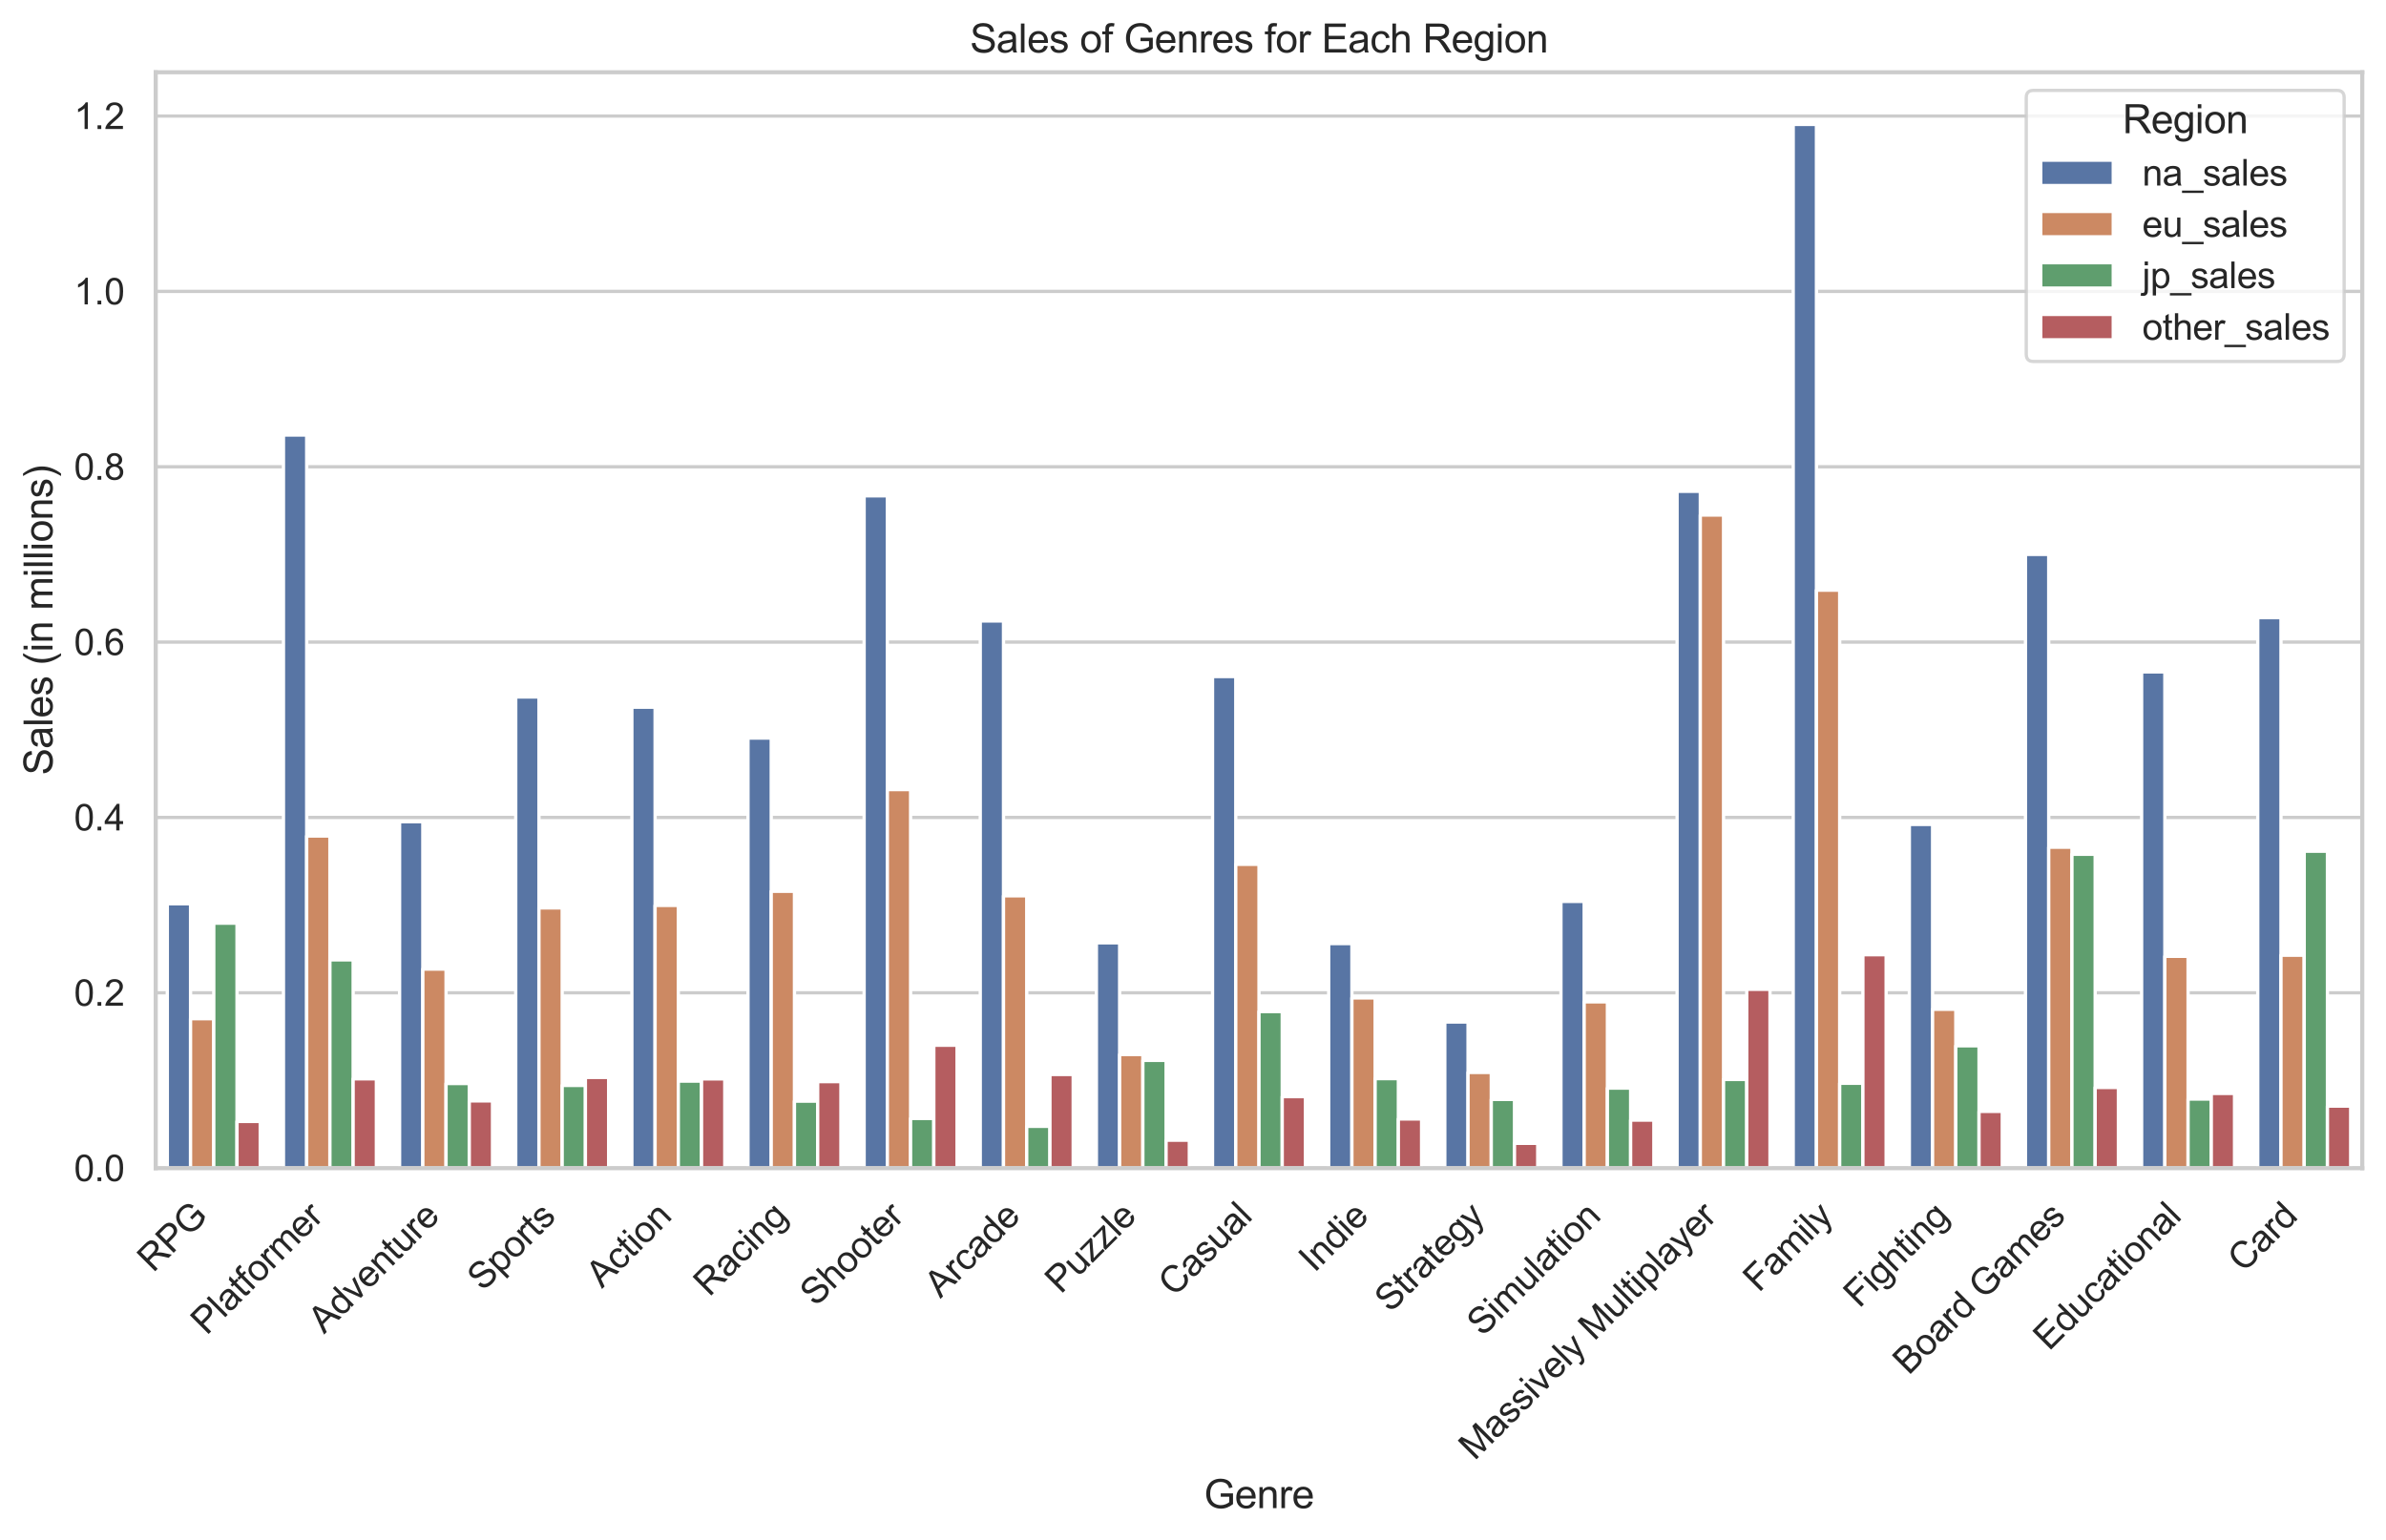 <?xml version="1.0" encoding="utf-8" standalone="no"?>
<!DOCTYPE svg PUBLIC "-//W3C//DTD SVG 1.1//EN"
  "http://www.w3.org/Graphics/SVG/1.1/DTD/svg11.dtd">
<svg xmlns:xlink="http://www.w3.org/1999/xlink" width="724.051pt" height="467.363pt" viewBox="0 0 724.051 467.363" xmlns="http://www.w3.org/2000/svg" version="1.1">
 <defs>
  <style type="text/css">*{stroke-linejoin: round; stroke-linecap: butt}</style>
 </defs>
 <g id="figure_1">
  <g id="patch_1">
   <path d="M 0 467.363 
L 724.051 467.363 
L 724.051 0 
L 0 0 
z
" style="fill: #ffffff"/>
  </g>
  <g id="axes_1">
   <g id="patch_2">
    <path d="M 47.251 354.576 
L 716.851 354.576 
L 716.851 21.936 
L 47.251 21.936 
z
" style="fill: #ffffff"/>
   </g>
   <g id="matplotlib.axis_1">
    <g id="xtick_1">
     <g id="text_1">
      <!-- RPG -->
      <g style="fill: #262626" transform="translate(46.471 386.499) rotate(-45) scale(0.11 -0.11)">
       <defs>
        <path id="ArialMT-52" d="M 503 0 
L 503 4581 
L 2534 4581 
Q 3147 4581 3465 4457 
Q 3784 4334 3975 4021 
Q 4166 3709 4166 3331 
Q 4166 2844 3850 2509 
Q 3534 2175 2875 2084 
Q 3116 1969 3241 1856 
Q 3506 1613 3744 1247 
L 4541 0 
L 3778 0 
L 3172 953 
Q 2906 1366 2734 1584 
Q 2563 1803 2427 1890 
Q 2291 1978 2150 2013 
Q 2047 2034 1813 2034 
L 1109 2034 
L 1109 0 
L 503 0 
z
M 1109 2559 
L 2413 2559 
Q 2828 2559 3062 2645 
Q 3297 2731 3419 2920 
Q 3541 3109 3541 3331 
Q 3541 3656 3305 3865 
Q 3069 4075 2559 4075 
L 1109 4075 
L 1109 2559 
z
" transform="scale(0.016)"/>
        <path id="ArialMT-50" d="M 494 0 
L 494 4581 
L 2222 4581 
Q 2678 4581 2919 4538 
Q 3256 4481 3484 4323 
Q 3713 4166 3852 3881 
Q 3991 3597 3991 3256 
Q 3991 2672 3619 2267 
Q 3247 1863 2275 1863 
L 1100 1863 
L 1100 0 
L 494 0 
z
M 1100 2403 
L 2284 2403 
Q 2872 2403 3119 2622 
Q 3366 2841 3366 3238 
Q 3366 3525 3220 3729 
Q 3075 3934 2838 4000 
Q 2684 4041 2272 4041 
L 1100 4041 
L 1100 2403 
z
" transform="scale(0.016)"/>
        <path id="ArialMT-47" d="M 2638 1797 
L 2638 2334 
L 4578 2338 
L 4578 638 
Q 4131 281 3656 101 
Q 3181 -78 2681 -78 
Q 2006 -78 1454 211 
Q 903 500 622 1047 
Q 341 1594 341 2269 
Q 341 2938 620 3517 
Q 900 4097 1425 4378 
Q 1950 4659 2634 4659 
Q 3131 4659 3532 4498 
Q 3934 4338 4162 4050 
Q 4391 3763 4509 3300 
L 3963 3150 
Q 3859 3500 3706 3700 
Q 3553 3900 3268 4020 
Q 2984 4141 2638 4141 
Q 2222 4141 1919 4014 
Q 1616 3888 1430 3681 
Q 1244 3475 1141 3228 
Q 966 2803 966 2306 
Q 966 1694 1177 1281 
Q 1388 869 1791 669 
Q 2194 469 2647 469 
Q 3041 469 3416 620 
Q 3791 772 3984 944 
L 3984 1797 
L 2638 1797 
z
" transform="scale(0.016)"/>
       </defs>
       <use xlink:href="#ArialMT-52"/>
       <use xlink:href="#ArialMT-50" x="72.217"/>
       <use xlink:href="#ArialMT-47" x="138.916"/>
      </g>
     </g>
    </g>
    <g id="xtick_2">
     <g id="text_2">
      <!-- Platformer -->
      <g style="fill: #262626" transform="translate(62.695 405.516) rotate(-45) scale(0.11 -0.11)">
       <defs>
        <path id="ArialMT-6c" d="M 409 0 
L 409 4581 
L 972 4581 
L 972 0 
L 409 0 
z
" transform="scale(0.016)"/>
        <path id="ArialMT-61" d="M 2588 409 
Q 2275 144 1986 34 
Q 1697 -75 1366 -75 
Q 819 -75 525 192 
Q 231 459 231 875 
Q 231 1119 342 1320 
Q 453 1522 633 1644 
Q 813 1766 1038 1828 
Q 1203 1872 1538 1913 
Q 2219 1994 2541 2106 
Q 2544 2222 2544 2253 
Q 2544 2597 2384 2738 
Q 2169 2928 1744 2928 
Q 1347 2928 1158 2789 
Q 969 2650 878 2297 
L 328 2372 
Q 403 2725 575 2942 
Q 747 3159 1072 3276 
Q 1397 3394 1825 3394 
Q 2250 3394 2515 3294 
Q 2781 3194 2906 3042 
Q 3031 2891 3081 2659 
Q 3109 2516 3109 2141 
L 3109 1391 
Q 3109 606 3145 398 
Q 3181 191 3288 0 
L 2700 0 
Q 2613 175 2588 409 
z
M 2541 1666 
Q 2234 1541 1622 1453 
Q 1275 1403 1131 1340 
Q 988 1278 909 1158 
Q 831 1038 831 891 
Q 831 666 1001 516 
Q 1172 366 1500 366 
Q 1825 366 2078 508 
Q 2331 650 2450 897 
Q 2541 1088 2541 1459 
L 2541 1666 
z
" transform="scale(0.016)"/>
        <path id="ArialMT-74" d="M 1650 503 
L 1731 6 
Q 1494 -44 1306 -44 
Q 1000 -44 831 53 
Q 663 150 594 308 
Q 525 466 525 972 
L 525 2881 
L 113 2881 
L 113 3319 
L 525 3319 
L 525 4141 
L 1084 4478 
L 1084 3319 
L 1650 3319 
L 1650 2881 
L 1084 2881 
L 1084 941 
Q 1084 700 1114 631 
Q 1144 563 1211 522 
Q 1278 481 1403 481 
Q 1497 481 1650 503 
z
" transform="scale(0.016)"/>
        <path id="ArialMT-66" d="M 556 0 
L 556 2881 
L 59 2881 
L 59 3319 
L 556 3319 
L 556 3672 
Q 556 4006 616 4169 
Q 697 4388 901 4523 
Q 1106 4659 1475 4659 
Q 1713 4659 2000 4603 
L 1916 4113 
Q 1741 4144 1584 4144 
Q 1328 4144 1222 4034 
Q 1116 3925 1116 3625 
L 1116 3319 
L 1763 3319 
L 1763 2881 
L 1116 2881 
L 1116 0 
L 556 0 
z
" transform="scale(0.016)"/>
        <path id="ArialMT-6f" d="M 213 1659 
Q 213 2581 725 3025 
Q 1153 3394 1769 3394 
Q 2453 3394 2887 2945 
Q 3322 2497 3322 1706 
Q 3322 1066 3130 698 
Q 2938 331 2570 128 
Q 2203 -75 1769 -75 
Q 1072 -75 642 372 
Q 213 819 213 1659 
z
M 791 1659 
Q 791 1022 1069 705 
Q 1347 388 1769 388 
Q 2188 388 2466 706 
Q 2744 1025 2744 1678 
Q 2744 2294 2464 2611 
Q 2184 2928 1769 2928 
Q 1347 2928 1069 2612 
Q 791 2297 791 1659 
z
" transform="scale(0.016)"/>
        <path id="ArialMT-72" d="M 416 0 
L 416 3319 
L 922 3319 
L 922 2816 
Q 1116 3169 1280 3281 
Q 1444 3394 1641 3394 
Q 1925 3394 2219 3213 
L 2025 2691 
Q 1819 2813 1613 2813 
Q 1428 2813 1281 2702 
Q 1134 2591 1072 2394 
Q 978 2094 978 1738 
L 978 0 
L 416 0 
z
" transform="scale(0.016)"/>
        <path id="ArialMT-6d" d="M 422 0 
L 422 3319 
L 925 3319 
L 925 2853 
Q 1081 3097 1340 3245 
Q 1600 3394 1931 3394 
Q 2300 3394 2536 3241 
Q 2772 3088 2869 2813 
Q 3263 3394 3894 3394 
Q 4388 3394 4653 3120 
Q 4919 2847 4919 2278 
L 4919 0 
L 4359 0 
L 4359 2091 
Q 4359 2428 4304 2576 
Q 4250 2725 4106 2815 
Q 3963 2906 3769 2906 
Q 3419 2906 3187 2673 
Q 2956 2441 2956 1928 
L 2956 0 
L 2394 0 
L 2394 2156 
Q 2394 2531 2256 2718 
Q 2119 2906 1806 2906 
Q 1569 2906 1367 2781 
Q 1166 2656 1075 2415 
Q 984 2175 984 1722 
L 984 0 
L 422 0 
z
" transform="scale(0.016)"/>
        <path id="ArialMT-65" d="M 2694 1069 
L 3275 997 
Q 3138 488 2766 206 
Q 2394 -75 1816 -75 
Q 1088 -75 661 373 
Q 234 822 234 1631 
Q 234 2469 665 2931 
Q 1097 3394 1784 3394 
Q 2450 3394 2872 2941 
Q 3294 2488 3294 1666 
Q 3294 1616 3291 1516 
L 816 1516 
Q 847 969 1125 678 
Q 1403 388 1819 388 
Q 2128 388 2347 550 
Q 2566 713 2694 1069 
z
M 847 1978 
L 2700 1978 
Q 2663 2397 2488 2606 
Q 2219 2931 1791 2931 
Q 1403 2931 1139 2672 
Q 875 2413 847 1978 
z
" transform="scale(0.016)"/>
       </defs>
       <use xlink:href="#ArialMT-50"/>
       <use xlink:href="#ArialMT-6c" x="66.699"/>
       <use xlink:href="#ArialMT-61" x="88.916"/>
       <use xlink:href="#ArialMT-74" x="144.531"/>
       <use xlink:href="#ArialMT-66" x="172.314"/>
       <use xlink:href="#ArialMT-6f" x="200.098"/>
       <use xlink:href="#ArialMT-72" x="255.713"/>
       <use xlink:href="#ArialMT-6d" x="289.014"/>
       <use xlink:href="#ArialMT-65" x="372.314"/>
       <use xlink:href="#ArialMT-72" x="427.93"/>
      </g>
     </g>
    </g>
    <g id="xtick_3">
     <g id="text_3">
      <!-- Adventure -->
      <g style="fill: #262626" transform="translate(98.355 405.098) rotate(-45) scale(0.11 -0.11)">
       <defs>
        <path id="ArialMT-41" d="M -9 0 
L 1750 4581 
L 2403 4581 
L 4278 0 
L 3588 0 
L 3053 1388 
L 1138 1388 
L 634 0 
L -9 0 
z
M 1313 1881 
L 2866 1881 
L 2388 3150 
Q 2169 3728 2063 4100 
Q 1975 3659 1816 3225 
L 1313 1881 
z
" transform="scale(0.016)"/>
        <path id="ArialMT-64" d="M 2575 0 
L 2575 419 
Q 2259 -75 1647 -75 
Q 1250 -75 917 144 
Q 584 363 401 755 
Q 219 1147 219 1656 
Q 219 2153 384 2558 
Q 550 2963 881 3178 
Q 1213 3394 1622 3394 
Q 1922 3394 2156 3267 
Q 2391 3141 2538 2938 
L 2538 4581 
L 3097 4581 
L 3097 0 
L 2575 0 
z
M 797 1656 
Q 797 1019 1065 703 
Q 1334 388 1700 388 
Q 2069 388 2326 689 
Q 2584 991 2584 1609 
Q 2584 2291 2321 2609 
Q 2059 2928 1675 2928 
Q 1300 2928 1048 2622 
Q 797 2316 797 1656 
z
" transform="scale(0.016)"/>
        <path id="ArialMT-76" d="M 1344 0 
L 81 3319 
L 675 3319 
L 1388 1331 
Q 1503 1009 1600 663 
Q 1675 925 1809 1294 
L 2547 3319 
L 3125 3319 
L 1869 0 
L 1344 0 
z
" transform="scale(0.016)"/>
        <path id="ArialMT-6e" d="M 422 0 
L 422 3319 
L 928 3319 
L 928 2847 
Q 1294 3394 1984 3394 
Q 2284 3394 2536 3286 
Q 2788 3178 2913 3003 
Q 3038 2828 3088 2588 
Q 3119 2431 3119 2041 
L 3119 0 
L 2556 0 
L 2556 2019 
Q 2556 2363 2490 2533 
Q 2425 2703 2258 2804 
Q 2091 2906 1866 2906 
Q 1506 2906 1245 2678 
Q 984 2450 984 1813 
L 984 0 
L 422 0 
z
" transform="scale(0.016)"/>
        <path id="ArialMT-75" d="M 2597 0 
L 2597 488 
Q 2209 -75 1544 -75 
Q 1250 -75 995 37 
Q 741 150 617 320 
Q 494 491 444 738 
Q 409 903 409 1263 
L 409 3319 
L 972 3319 
L 972 1478 
Q 972 1038 1006 884 
Q 1059 663 1231 536 
Q 1403 409 1656 409 
Q 1909 409 2131 539 
Q 2353 669 2445 892 
Q 2538 1116 2538 1541 
L 2538 3319 
L 3100 3319 
L 3100 0 
L 2597 0 
z
" transform="scale(0.016)"/>
       </defs>
       <use xlink:href="#ArialMT-41"/>
       <use xlink:href="#ArialMT-64" x="66.699"/>
       <use xlink:href="#ArialMT-76" x="122.314"/>
       <use xlink:href="#ArialMT-65" x="172.314"/>
       <use xlink:href="#ArialMT-6e" x="227.93"/>
       <use xlink:href="#ArialMT-74" x="283.545"/>
       <use xlink:href="#ArialMT-75" x="311.328"/>
       <use xlink:href="#ArialMT-72" x="366.943"/>
       <use xlink:href="#ArialMT-65" x="400.244"/>
      </g>
     </g>
    </g>
    <g id="xtick_4">
     <g id="text_4">
      <!-- Sports -->
      <g style="fill: #262626" transform="translate(146.574 392.217) rotate(-45) scale(0.11 -0.11)">
       <defs>
        <path id="ArialMT-53" d="M 288 1472 
L 859 1522 
Q 900 1178 1048 958 
Q 1197 738 1509 602 
Q 1822 466 2213 466 
Q 2559 466 2825 569 
Q 3091 672 3220 851 
Q 3350 1031 3350 1244 
Q 3350 1459 3225 1620 
Q 3100 1781 2813 1891 
Q 2628 1963 1997 2114 
Q 1366 2266 1113 2400 
Q 784 2572 623 2826 
Q 463 3081 463 3397 
Q 463 3744 659 4045 
Q 856 4347 1234 4503 
Q 1613 4659 2075 4659 
Q 2584 4659 2973 4495 
Q 3363 4331 3572 4012 
Q 3781 3694 3797 3291 
L 3216 3247 
Q 3169 3681 2898 3903 
Q 2628 4125 2100 4125 
Q 1550 4125 1298 3923 
Q 1047 3722 1047 3438 
Q 1047 3191 1225 3031 
Q 1400 2872 2139 2705 
Q 2878 2538 3153 2413 
Q 3553 2228 3743 1945 
Q 3934 1663 3934 1294 
Q 3934 928 3725 604 
Q 3516 281 3123 101 
Q 2731 -78 2241 -78 
Q 1619 -78 1198 103 
Q 778 284 539 648 
Q 300 1013 288 1472 
z
" transform="scale(0.016)"/>
        <path id="ArialMT-70" d="M 422 -1272 
L 422 3319 
L 934 3319 
L 934 2888 
Q 1116 3141 1344 3267 
Q 1572 3394 1897 3394 
Q 2322 3394 2647 3175 
Q 2972 2956 3137 2557 
Q 3303 2159 3303 1684 
Q 3303 1175 3120 767 
Q 2938 359 2589 142 
Q 2241 -75 1856 -75 
Q 1575 -75 1351 44 
Q 1128 163 984 344 
L 984 -1272 
L 422 -1272 
z
M 931 1641 
Q 931 1000 1190 694 
Q 1450 388 1819 388 
Q 2194 388 2461 705 
Q 2728 1022 2728 1688 
Q 2728 2322 2467 2637 
Q 2206 2953 1844 2953 
Q 1484 2953 1207 2617 
Q 931 2281 931 1641 
z
" transform="scale(0.016)"/>
        <path id="ArialMT-73" d="M 197 991 
L 753 1078 
Q 800 744 1014 566 
Q 1228 388 1613 388 
Q 2000 388 2187 545 
Q 2375 703 2375 916 
Q 2375 1106 2209 1216 
Q 2094 1291 1634 1406 
Q 1016 1563 777 1677 
Q 538 1791 414 1992 
Q 291 2194 291 2438 
Q 291 2659 392 2848 
Q 494 3038 669 3163 
Q 800 3259 1026 3326 
Q 1253 3394 1513 3394 
Q 1903 3394 2198 3281 
Q 2494 3169 2634 2976 
Q 2775 2784 2828 2463 
L 2278 2388 
Q 2241 2644 2061 2787 
Q 1881 2931 1553 2931 
Q 1166 2931 1000 2803 
Q 834 2675 834 2503 
Q 834 2394 903 2306 
Q 972 2216 1119 2156 
Q 1203 2125 1616 2013 
Q 2213 1853 2448 1751 
Q 2684 1650 2818 1456 
Q 2953 1263 2953 975 
Q 2953 694 2789 445 
Q 2625 197 2315 61 
Q 2006 -75 1616 -75 
Q 969 -75 630 194 
Q 291 463 197 991 
z
" transform="scale(0.016)"/>
       </defs>
       <use xlink:href="#ArialMT-53"/>
       <use xlink:href="#ArialMT-70" x="66.699"/>
       <use xlink:href="#ArialMT-6f" x="122.314"/>
       <use xlink:href="#ArialMT-72" x="177.93"/>
       <use xlink:href="#ArialMT-74" x="211.23"/>
       <use xlink:href="#ArialMT-73" x="239.014"/>
      </g>
     </g>
    </g>
    <g id="xtick_5">
     <g id="text_5">
      <!-- Action -->
      <g style="fill: #262626" transform="translate(182.678 391.26) rotate(-45) scale(0.11 -0.11)">
       <defs>
        <path id="ArialMT-63" d="M 2588 1216 
L 3141 1144 
Q 3050 572 2676 248 
Q 2303 -75 1759 -75 
Q 1078 -75 664 370 
Q 250 816 250 1647 
Q 250 2184 428 2587 
Q 606 2991 970 3192 
Q 1334 3394 1763 3394 
Q 2303 3394 2647 3120 
Q 2991 2847 3088 2344 
L 2541 2259 
Q 2463 2594 2264 2762 
Q 2066 2931 1784 2931 
Q 1359 2931 1093 2626 
Q 828 2322 828 1663 
Q 828 994 1084 691 
Q 1341 388 1753 388 
Q 2084 388 2306 591 
Q 2528 794 2588 1216 
z
" transform="scale(0.016)"/>
        <path id="ArialMT-69" d="M 425 3934 
L 425 4581 
L 988 4581 
L 988 3934 
L 425 3934 
z
M 425 0 
L 425 3319 
L 988 3319 
L 988 0 
L 425 0 
z
" transform="scale(0.016)"/>
       </defs>
       <use xlink:href="#ArialMT-41"/>
       <use xlink:href="#ArialMT-63" x="66.699"/>
       <use xlink:href="#ArialMT-74" x="116.699"/>
       <use xlink:href="#ArialMT-69" x="144.482"/>
       <use xlink:href="#ArialMT-6f" x="166.699"/>
       <use xlink:href="#ArialMT-6e" x="222.314"/>
      </g>
     </g>
    </g>
    <g id="xtick_6">
     <g id="text_6">
      <!-- Racing -->
      <g style="fill: #262626" transform="translate(215.235 393.854) rotate(-45) scale(0.11 -0.11)">
       <defs>
        <path id="ArialMT-67" d="M 319 -275 
L 866 -356 
Q 900 -609 1056 -725 
Q 1266 -881 1628 -881 
Q 2019 -881 2231 -725 
Q 2444 -569 2519 -288 
Q 2563 -116 2559 434 
Q 2191 0 1641 0 
Q 956 0 581 494 
Q 206 988 206 1678 
Q 206 2153 378 2554 
Q 550 2956 876 3175 
Q 1203 3394 1644 3394 
Q 2231 3394 2613 2919 
L 2613 3319 
L 3131 3319 
L 3131 450 
Q 3131 -325 2973 -648 
Q 2816 -972 2473 -1159 
Q 2131 -1347 1631 -1347 
Q 1038 -1347 672 -1080 
Q 306 -813 319 -275 
z
M 784 1719 
Q 784 1066 1043 766 
Q 1303 466 1694 466 
Q 2081 466 2343 764 
Q 2606 1063 2606 1700 
Q 2606 2309 2336 2618 
Q 2066 2928 1684 2928 
Q 1309 2928 1046 2623 
Q 784 2319 784 1719 
z
" transform="scale(0.016)"/>
       </defs>
       <use xlink:href="#ArialMT-52"/>
       <use xlink:href="#ArialMT-61" x="72.217"/>
       <use xlink:href="#ArialMT-63" x="127.832"/>
       <use xlink:href="#ArialMT-69" x="177.832"/>
       <use xlink:href="#ArialMT-6e" x="200.049"/>
       <use xlink:href="#ArialMT-67" x="255.664"/>
      </g>
     </g>
    </g>
    <g id="xtick_7">
     <g id="text_7">
      <!-- Shooter -->
      <g style="fill: #262626" transform="translate(247.538 396.884) rotate(-45) scale(0.11 -0.11)">
       <defs>
        <path id="ArialMT-68" d="M 422 0 
L 422 4581 
L 984 4581 
L 984 2938 
Q 1378 3394 1978 3394 
Q 2347 3394 2619 3248 
Q 2891 3103 3008 2847 
Q 3125 2591 3125 2103 
L 3125 0 
L 2563 0 
L 2563 2103 
Q 2563 2525 2380 2717 
Q 2197 2909 1863 2909 
Q 1613 2909 1392 2779 
Q 1172 2650 1078 2428 
Q 984 2206 984 1816 
L 984 0 
L 422 0 
z
" transform="scale(0.016)"/>
       </defs>
       <use xlink:href="#ArialMT-53"/>
       <use xlink:href="#ArialMT-68" x="66.699"/>
       <use xlink:href="#ArialMT-6f" x="122.314"/>
       <use xlink:href="#ArialMT-6f" x="177.93"/>
       <use xlink:href="#ArialMT-74" x="233.545"/>
       <use xlink:href="#ArialMT-65" x="261.328"/>
       <use xlink:href="#ArialMT-72" x="316.943"/>
      </g>
     </g>
    </g>
    <g id="xtick_8">
     <g id="text_8">
      <!-- Arcade -->
      <g style="fill: #262626" transform="translate(285.378 394.287) rotate(-45) scale(0.11 -0.11)">
       <use xlink:href="#ArialMT-41"/>
       <use xlink:href="#ArialMT-72" x="66.699"/>
       <use xlink:href="#ArialMT-63" x="100"/>
       <use xlink:href="#ArialMT-61" x="150"/>
       <use xlink:href="#ArialMT-64" x="205.615"/>
       <use xlink:href="#ArialMT-65" x="261.23"/>
      </g>
     </g>
    </g>
    <g id="xtick_9">
     <g id="text_9">
      <!-- Puzzle -->
      <g style="fill: #262626" transform="translate(321.918 392.989) rotate(-45) scale(0.11 -0.11)">
       <defs>
        <path id="ArialMT-7a" d="M 125 0 
L 125 456 
L 2238 2881 
Q 1878 2863 1603 2863 
L 250 2863 
L 250 3319 
L 2963 3319 
L 2963 2947 
L 1166 841 
L 819 456 
Q 1197 484 1528 484 
L 3063 484 
L 3063 0 
L 125 0 
z
" transform="scale(0.016)"/>
       </defs>
       <use xlink:href="#ArialMT-50"/>
       <use xlink:href="#ArialMT-75" x="66.699"/>
       <use xlink:href="#ArialMT-7a" x="122.314"/>
       <use xlink:href="#ArialMT-7a" x="172.314"/>
       <use xlink:href="#ArialMT-6c" x="222.314"/>
       <use xlink:href="#ArialMT-65" x="244.531"/>
      </g>
     </g>
    </g>
    <g id="xtick_10">
     <g id="text_10">
      <!-- Casual -->
      <g style="fill: #262626" transform="translate(356.295 393.854) rotate(-45) scale(0.11 -0.11)">
       <defs>
        <path id="ArialMT-43" d="M 3763 1606 
L 4369 1453 
Q 4178 706 3683 314 
Q 3188 -78 2472 -78 
Q 1731 -78 1267 223 
Q 803 525 561 1097 
Q 319 1669 319 2325 
Q 319 3041 592 3573 
Q 866 4106 1370 4382 
Q 1875 4659 2481 4659 
Q 3169 4659 3637 4309 
Q 4106 3959 4291 3325 
L 3694 3184 
Q 3534 3684 3231 3912 
Q 2928 4141 2469 4141 
Q 1941 4141 1586 3887 
Q 1231 3634 1087 3207 
Q 944 2781 944 2328 
Q 944 1744 1114 1308 
Q 1284 872 1643 656 
Q 2003 441 2422 441 
Q 2931 441 3284 734 
Q 3638 1028 3763 1606 
z
" transform="scale(0.016)"/>
       </defs>
       <use xlink:href="#ArialMT-43"/>
       <use xlink:href="#ArialMT-61" x="72.217"/>
       <use xlink:href="#ArialMT-73" x="127.832"/>
       <use xlink:href="#ArialMT-75" x="177.832"/>
       <use xlink:href="#ArialMT-61" x="233.447"/>
       <use xlink:href="#ArialMT-6c" x="289.062"/>
      </g>
     </g>
    </g>
    <g id="xtick_11">
     <g id="text_11">
      <!-- Indie -->
      <g style="fill: #262626" transform="translate(398.882 386.508) rotate(-45) scale(0.11 -0.11)">
       <defs>
        <path id="ArialMT-49" d="M 597 0 
L 597 4581 
L 1203 4581 
L 1203 0 
L 597 0 
z
" transform="scale(0.016)"/>
       </defs>
       <use xlink:href="#ArialMT-49"/>
       <use xlink:href="#ArialMT-6e" x="27.783"/>
       <use xlink:href="#ArialMT-64" x="83.398"/>
       <use xlink:href="#ArialMT-69" x="139.014"/>
       <use xlink:href="#ArialMT-65" x="161.23"/>
      </g>
     </g>
    </g>
    <g id="xtick_12">
     <g id="text_12">
      <!-- Strategy -->
      <g style="fill: #262626" transform="translate(421.933 398.703) rotate(-45) scale(0.11 -0.11)">
       <defs>
        <path id="ArialMT-79" d="M 397 -1278 
L 334 -750 
Q 519 -800 656 -800 
Q 844 -800 956 -737 
Q 1069 -675 1141 -563 
Q 1194 -478 1313 -144 
Q 1328 -97 1363 -6 
L 103 3319 
L 709 3319 
L 1400 1397 
Q 1534 1031 1641 628 
Q 1738 1016 1872 1384 
L 2581 3319 
L 3144 3319 
L 1881 -56 
Q 1678 -603 1566 -809 
Q 1416 -1088 1222 -1217 
Q 1028 -1347 759 -1347 
Q 597 -1347 397 -1278 
z
" transform="scale(0.016)"/>
       </defs>
       <use xlink:href="#ArialMT-53"/>
       <use xlink:href="#ArialMT-74" x="66.699"/>
       <use xlink:href="#ArialMT-72" x="94.482"/>
       <use xlink:href="#ArialMT-61" x="127.783"/>
       <use xlink:href="#ArialMT-74" x="183.398"/>
       <use xlink:href="#ArialMT-65" x="211.182"/>
       <use xlink:href="#ArialMT-67" x="266.797"/>
       <use xlink:href="#ArialMT-79" x="322.412"/>
      </g>
     </g>
    </g>
    <g id="xtick_13">
     <g id="text_13">
      <!-- Simulation -->
      <g style="fill: #262626" transform="translate(449.917 405.957) rotate(-45) scale(0.11 -0.11)">
       <use xlink:href="#ArialMT-53"/>
       <use xlink:href="#ArialMT-69" x="66.699"/>
       <use xlink:href="#ArialMT-6d" x="88.916"/>
       <use xlink:href="#ArialMT-75" x="172.217"/>
       <use xlink:href="#ArialMT-6c" x="227.832"/>
       <use xlink:href="#ArialMT-61" x="250.049"/>
       <use xlink:href="#ArialMT-74" x="305.664"/>
       <use xlink:href="#ArialMT-69" x="333.447"/>
       <use xlink:href="#ArialMT-6f" x="355.664"/>
       <use xlink:href="#ArialMT-6e" x="411.279"/>
      </g>
     </g>
    </g>
    <g id="xtick_14">
     <g id="text_14">
      <!-- Massively Multiplayer -->
      <g style="fill: #262626" transform="translate(447.474 443.552) rotate(-45) scale(0.11 -0.11)">
       <defs>
        <path id="ArialMT-4d" d="M 475 0 
L 475 4581 
L 1388 4581 
L 2472 1338 
Q 2622 884 2691 659 
Q 2769 909 2934 1394 
L 4031 4581 
L 4847 4581 
L 4847 0 
L 4263 0 
L 4263 3834 
L 2931 0 
L 2384 0 
L 1059 3900 
L 1059 0 
L 475 0 
z
" transform="scale(0.016)"/>
        <path id="ArialMT-20" transform="scale(0.016)"/>
       </defs>
       <use xlink:href="#ArialMT-4d"/>
       <use xlink:href="#ArialMT-61" x="83.301"/>
       <use xlink:href="#ArialMT-73" x="138.916"/>
       <use xlink:href="#ArialMT-73" x="188.916"/>
       <use xlink:href="#ArialMT-69" x="238.916"/>
       <use xlink:href="#ArialMT-76" x="261.133"/>
       <use xlink:href="#ArialMT-65" x="311.133"/>
       <use xlink:href="#ArialMT-6c" x="366.748"/>
       <use xlink:href="#ArialMT-79" x="388.965"/>
       <use xlink:href="#ArialMT-20" x="438.965"/>
       <use xlink:href="#ArialMT-4d" x="466.748"/>
       <use xlink:href="#ArialMT-75" x="550.049"/>
       <use xlink:href="#ArialMT-6c" x="605.664"/>
       <use xlink:href="#ArialMT-74" x="627.881"/>
       <use xlink:href="#ArialMT-69" x="655.664"/>
       <use xlink:href="#ArialMT-70" x="677.881"/>
       <use xlink:href="#ArialMT-6c" x="733.496"/>
       <use xlink:href="#ArialMT-61" x="755.713"/>
       <use xlink:href="#ArialMT-79" x="811.328"/>
       <use xlink:href="#ArialMT-65" x="861.328"/>
       <use xlink:href="#ArialMT-72" x="916.943"/>
      </g>
     </g>
    </g>
    <g id="xtick_15">
     <g id="text_15">
      <!-- Family -->
      <g style="fill: #262626" transform="translate(533.724 392.544) rotate(-45) scale(0.11 -0.11)">
       <defs>
        <path id="ArialMT-46" d="M 525 0 
L 525 4581 
L 3616 4581 
L 3616 4041 
L 1131 4041 
L 1131 2622 
L 3281 2622 
L 3281 2081 
L 1131 2081 
L 1131 0 
L 525 0 
z
" transform="scale(0.016)"/>
       </defs>
       <use xlink:href="#ArialMT-46"/>
       <use xlink:href="#ArialMT-61" x="61.084"/>
       <use xlink:href="#ArialMT-6d" x="116.699"/>
       <use xlink:href="#ArialMT-69" x="200"/>
       <use xlink:href="#ArialMT-6c" x="222.217"/>
       <use xlink:href="#ArialMT-79" x="244.434"/>
      </g>
     </g>
    </g>
    <g id="xtick_16">
     <g id="text_16">
      <!-- Fighting -->
      <g style="fill: #262626" transform="translate(564.197 397.313) rotate(-45) scale(0.11 -0.11)">
       <use xlink:href="#ArialMT-46"/>
       <use xlink:href="#ArialMT-69" x="61.084"/>
       <use xlink:href="#ArialMT-67" x="83.301"/>
       <use xlink:href="#ArialMT-68" x="138.916"/>
       <use xlink:href="#ArialMT-74" x="194.531"/>
       <use xlink:href="#ArialMT-69" x="222.314"/>
       <use xlink:href="#ArialMT-6e" x="244.531"/>
       <use xlink:href="#ArialMT-67" x="300.146"/>
      </g>
     </g>
    </g>
    <g id="xtick_17">
     <g id="text_17">
      <!-- Board Games -->
      <g style="fill: #262626" transform="translate(579.216 417.627) rotate(-45) scale(0.11 -0.11)">
       <defs>
        <path id="ArialMT-42" d="M 469 0 
L 469 4581 
L 2188 4581 
Q 2713 4581 3030 4442 
Q 3347 4303 3526 4014 
Q 3706 3725 3706 3409 
Q 3706 3116 3547 2856 
Q 3388 2597 3066 2438 
Q 3481 2316 3704 2022 
Q 3928 1728 3928 1328 
Q 3928 1006 3792 729 
Q 3656 453 3456 303 
Q 3256 153 2954 76 
Q 2653 0 2216 0 
L 469 0 
z
M 1075 2656 
L 2066 2656 
Q 2469 2656 2644 2709 
Q 2875 2778 2992 2937 
Q 3109 3097 3109 3338 
Q 3109 3566 3000 3739 
Q 2891 3913 2687 3977 
Q 2484 4041 1991 4041 
L 1075 4041 
L 1075 2656 
z
M 1075 541 
L 2216 541 
Q 2509 541 2628 563 
Q 2838 600 2978 687 
Q 3119 775 3209 942 
Q 3300 1109 3300 1328 
Q 3300 1584 3169 1773 
Q 3038 1963 2805 2039 
Q 2572 2116 2134 2116 
L 1075 2116 
L 1075 541 
z
" transform="scale(0.016)"/>
       </defs>
       <use xlink:href="#ArialMT-42"/>
       <use xlink:href="#ArialMT-6f" x="66.699"/>
       <use xlink:href="#ArialMT-61" x="122.314"/>
       <use xlink:href="#ArialMT-72" x="177.93"/>
       <use xlink:href="#ArialMT-64" x="211.23"/>
       <use xlink:href="#ArialMT-20" x="266.846"/>
       <use xlink:href="#ArialMT-47" x="294.629"/>
       <use xlink:href="#ArialMT-61" x="372.412"/>
       <use xlink:href="#ArialMT-6d" x="428.027"/>
       <use xlink:href="#ArialMT-65" x="511.328"/>
       <use xlink:href="#ArialMT-73" x="566.943"/>
      </g>
     </g>
    </g>
    <g id="xtick_18">
     <g id="text_18">
      <!-- Educational -->
      <g style="fill: #262626" transform="translate(621.795 410.29) rotate(-45) scale(0.11 -0.11)">
       <defs>
        <path id="ArialMT-45" d="M 506 0 
L 506 4581 
L 3819 4581 
L 3819 4041 
L 1113 4041 
L 1113 2638 
L 3647 2638 
L 3647 2100 
L 1113 2100 
L 1113 541 
L 3925 541 
L 3925 0 
L 506 0 
z
" transform="scale(0.016)"/>
       </defs>
       <use xlink:href="#ArialMT-45"/>
       <use xlink:href="#ArialMT-64" x="66.699"/>
       <use xlink:href="#ArialMT-75" x="122.314"/>
       <use xlink:href="#ArialMT-63" x="177.93"/>
       <use xlink:href="#ArialMT-61" x="227.93"/>
       <use xlink:href="#ArialMT-74" x="283.545"/>
       <use xlink:href="#ArialMT-69" x="311.328"/>
       <use xlink:href="#ArialMT-6f" x="333.545"/>
       <use xlink:href="#ArialMT-6e" x="389.16"/>
       <use xlink:href="#ArialMT-61" x="444.775"/>
       <use xlink:href="#ArialMT-6c" x="500.391"/>
      </g>
     </g>
    </g>
    <g id="xtick_19">
     <g id="text_19">
      <!-- Card -->
      <g style="fill: #262626" transform="translate(680.826 386.501) rotate(-45) scale(0.11 -0.11)">
       <use xlink:href="#ArialMT-43"/>
       <use xlink:href="#ArialMT-61" x="72.217"/>
       <use xlink:href="#ArialMT-72" x="127.832"/>
       <use xlink:href="#ArialMT-64" x="161.133"/>
      </g>
     </g>
    </g>
    <g id="text_20">
     <!-- Genre -->
     <g style="fill: #262626" transform="translate(365.377 457.778) scale(0.12 -0.12)">
      <use xlink:href="#ArialMT-47"/>
      <use xlink:href="#ArialMT-65" x="77.783"/>
      <use xlink:href="#ArialMT-6e" x="133.398"/>
      <use xlink:href="#ArialMT-72" x="189.014"/>
      <use xlink:href="#ArialMT-65" x="222.314"/>
     </g>
    </g>
   </g>
   <g id="matplotlib.axis_2">
    <g id="ytick_1">
     <g id="line2d_1">
      <path d="M 47.251 354.576 
L 716.851 354.576 
" clip-path="url(#p37399f59ee)" style="fill: none; stroke: #cccccc; stroke-linecap: round"/>
     </g>
     <g id="text_21">
      <!-- 0.0 -->
      <g style="fill: #262626" transform="translate(22.461 358.512) scale(0.11 -0.11)">
       <defs>
        <path id="ArialMT-30" d="M 266 2259 
Q 266 3072 433 3567 
Q 600 4063 929 4331 
Q 1259 4600 1759 4600 
Q 2128 4600 2406 4451 
Q 2684 4303 2865 4023 
Q 3047 3744 3150 3342 
Q 3253 2941 3253 2259 
Q 3253 1453 3087 958 
Q 2922 463 2592 192 
Q 2263 -78 1759 -78 
Q 1097 -78 719 397 
Q 266 969 266 2259 
z
M 844 2259 
Q 844 1131 1108 757 
Q 1372 384 1759 384 
Q 2147 384 2411 759 
Q 2675 1134 2675 2259 
Q 2675 3391 2411 3762 
Q 2147 4134 1753 4134 
Q 1366 4134 1134 3806 
Q 844 3388 844 2259 
z
" transform="scale(0.016)"/>
        <path id="ArialMT-2e" d="M 581 0 
L 581 641 
L 1222 641 
L 1222 0 
L 581 0 
z
" transform="scale(0.016)"/>
       </defs>
       <use xlink:href="#ArialMT-30"/>
       <use xlink:href="#ArialMT-2e" x="55.615"/>
       <use xlink:href="#ArialMT-30" x="83.398"/>
      </g>
     </g>
    </g>
    <g id="ytick_2">
     <g id="line2d_2">
      <path d="M 47.251 301.351 
L 716.851 301.351 
" clip-path="url(#p37399f59ee)" style="fill: none; stroke: #cccccc; stroke-linecap: round"/>
     </g>
     <g id="text_22">
      <!-- 0.2 -->
      <g style="fill: #262626" transform="translate(22.461 305.288) scale(0.11 -0.11)">
       <defs>
        <path id="ArialMT-32" d="M 3222 541 
L 3222 0 
L 194 0 
Q 188 203 259 391 
Q 375 700 629 1000 
Q 884 1300 1366 1694 
Q 2113 2306 2375 2664 
Q 2638 3022 2638 3341 
Q 2638 3675 2398 3904 
Q 2159 4134 1775 4134 
Q 1369 4134 1125 3890 
Q 881 3647 878 3216 
L 300 3275 
Q 359 3922 746 4261 
Q 1134 4600 1788 4600 
Q 2447 4600 2831 4234 
Q 3216 3869 3216 3328 
Q 3216 3053 3103 2787 
Q 2991 2522 2730 2228 
Q 2469 1934 1863 1422 
Q 1356 997 1212 845 
Q 1069 694 975 541 
L 3222 541 
z
" transform="scale(0.016)"/>
       </defs>
       <use xlink:href="#ArialMT-30"/>
       <use xlink:href="#ArialMT-2e" x="55.615"/>
       <use xlink:href="#ArialMT-32" x="83.398"/>
      </g>
     </g>
    </g>
    <g id="ytick_3">
     <g id="line2d_3">
      <path d="M 47.251 248.126 
L 716.851 248.126 
" clip-path="url(#p37399f59ee)" style="fill: none; stroke: #cccccc; stroke-linecap: round"/>
     </g>
     <g id="text_23">
      <!-- 0.4 -->
      <g style="fill: #262626" transform="translate(22.461 252.063) scale(0.11 -0.11)">
       <defs>
        <path id="ArialMT-34" d="M 2069 0 
L 2069 1097 
L 81 1097 
L 81 1613 
L 2172 4581 
L 2631 4581 
L 2631 1613 
L 3250 1613 
L 3250 1097 
L 2631 1097 
L 2631 0 
L 2069 0 
z
M 2069 1613 
L 2069 3678 
L 634 1613 
L 2069 1613 
z
" transform="scale(0.016)"/>
       </defs>
       <use xlink:href="#ArialMT-30"/>
       <use xlink:href="#ArialMT-2e" x="55.615"/>
       <use xlink:href="#ArialMT-34" x="83.398"/>
      </g>
     </g>
    </g>
    <g id="ytick_4">
     <g id="line2d_4">
      <path d="M 47.251 194.902 
L 716.851 194.902 
" clip-path="url(#p37399f59ee)" style="fill: none; stroke: #cccccc; stroke-linecap: round"/>
     </g>
     <g id="text_24">
      <!-- 0.6 -->
      <g style="fill: #262626" transform="translate(22.461 198.838) scale(0.11 -0.11)">
       <defs>
        <path id="ArialMT-36" d="M 3184 3459 
L 2625 3416 
Q 2550 3747 2413 3897 
Q 2184 4138 1850 4138 
Q 1581 4138 1378 3988 
Q 1113 3794 959 3422 
Q 806 3050 800 2363 
Q 1003 2672 1297 2822 
Q 1591 2972 1913 2972 
Q 2475 2972 2870 2558 
Q 3266 2144 3266 1488 
Q 3266 1056 3080 686 
Q 2894 316 2569 119 
Q 2244 -78 1831 -78 
Q 1128 -78 684 439 
Q 241 956 241 2144 
Q 241 3472 731 4075 
Q 1159 4600 1884 4600 
Q 2425 4600 2770 4297 
Q 3116 3994 3184 3459 
z
M 888 1484 
Q 888 1194 1011 928 
Q 1134 663 1356 523 
Q 1578 384 1822 384 
Q 2178 384 2434 671 
Q 2691 959 2691 1453 
Q 2691 1928 2437 2201 
Q 2184 2475 1800 2475 
Q 1419 2475 1153 2201 
Q 888 1928 888 1484 
z
" transform="scale(0.016)"/>
       </defs>
       <use xlink:href="#ArialMT-30"/>
       <use xlink:href="#ArialMT-2e" x="55.615"/>
       <use xlink:href="#ArialMT-36" x="83.398"/>
      </g>
     </g>
    </g>
    <g id="ytick_5">
     <g id="line2d_5">
      <path d="M 47.251 141.677 
L 716.851 141.677 
" clip-path="url(#p37399f59ee)" style="fill: none; stroke: #cccccc; stroke-linecap: round"/>
     </g>
     <g id="text_25">
      <!-- 0.8 -->
      <g style="fill: #262626" transform="translate(22.461 145.614) scale(0.11 -0.11)">
       <defs>
        <path id="ArialMT-38" d="M 1131 2484 
Q 781 2613 612 2850 
Q 444 3088 444 3419 
Q 444 3919 803 4259 
Q 1163 4600 1759 4600 
Q 2359 4600 2725 4251 
Q 3091 3903 3091 3403 
Q 3091 3084 2923 2848 
Q 2756 2613 2416 2484 
Q 2838 2347 3058 2040 
Q 3278 1734 3278 1309 
Q 3278 722 2862 322 
Q 2447 -78 1769 -78 
Q 1091 -78 675 323 
Q 259 725 259 1325 
Q 259 1772 486 2073 
Q 713 2375 1131 2484 
z
M 1019 3438 
Q 1019 3113 1228 2906 
Q 1438 2700 1772 2700 
Q 2097 2700 2305 2904 
Q 2513 3109 2513 3406 
Q 2513 3716 2298 3927 
Q 2084 4138 1766 4138 
Q 1444 4138 1231 3931 
Q 1019 3725 1019 3438 
z
M 838 1322 
Q 838 1081 952 856 
Q 1066 631 1291 507 
Q 1516 384 1775 384 
Q 2178 384 2440 643 
Q 2703 903 2703 1303 
Q 2703 1709 2433 1975 
Q 2163 2241 1756 2241 
Q 1359 2241 1098 1978 
Q 838 1716 838 1322 
z
" transform="scale(0.016)"/>
       </defs>
       <use xlink:href="#ArialMT-30"/>
       <use xlink:href="#ArialMT-2e" x="55.615"/>
       <use xlink:href="#ArialMT-38" x="83.398"/>
      </g>
     </g>
    </g>
    <g id="ytick_6">
     <g id="line2d_6">
      <path d="M 47.251 88.452 
L 716.851 88.452 
" clip-path="url(#p37399f59ee)" style="fill: none; stroke: #cccccc; stroke-linecap: round"/>
     </g>
     <g id="text_26">
      <!-- 1.0 -->
      <g style="fill: #262626" transform="translate(22.461 92.389) scale(0.11 -0.11)">
       <defs>
        <path id="ArialMT-31" d="M 2384 0 
L 1822 0 
L 1822 3584 
Q 1619 3391 1289 3197 
Q 959 3003 697 2906 
L 697 3450 
Q 1169 3672 1522 3987 
Q 1875 4303 2022 4600 
L 2384 4600 
L 2384 0 
z
" transform="scale(0.016)"/>
       </defs>
       <use xlink:href="#ArialMT-31"/>
       <use xlink:href="#ArialMT-2e" x="55.615"/>
       <use xlink:href="#ArialMT-30" x="83.398"/>
      </g>
     </g>
    </g>
    <g id="ytick_7">
     <g id="line2d_7">
      <path d="M 47.251 35.228 
L 716.851 35.228 
" clip-path="url(#p37399f59ee)" style="fill: none; stroke: #cccccc; stroke-linecap: round"/>
     </g>
     <g id="text_27">
      <!-- 1.2 -->
      <g style="fill: #262626" transform="translate(22.461 39.164) scale(0.11 -0.11)">
       <use xlink:href="#ArialMT-31"/>
       <use xlink:href="#ArialMT-2e" x="55.615"/>
       <use xlink:href="#ArialMT-32" x="83.398"/>
      </g>
     </g>
    </g>
    <g id="text_28">
     <!-- Sales (in millions) -->
     <g style="fill: #262626" transform="translate(15.936 235.267) rotate(-90) scale(0.12 -0.12)">
      <defs>
       <path id="ArialMT-28" d="M 1497 -1347 
Q 1031 -759 709 28 
Q 388 816 388 1659 
Q 388 2403 628 3084 
Q 909 3875 1497 4659 
L 1900 4659 
Q 1522 4009 1400 3731 
Q 1209 3300 1100 2831 
Q 966 2247 966 1656 
Q 966 153 1900 -1347 
L 1497 -1347 
z
" transform="scale(0.016)"/>
       <path id="ArialMT-29" d="M 791 -1347 
L 388 -1347 
Q 1322 153 1322 1656 
Q 1322 2244 1188 2822 
Q 1081 3291 891 3722 
Q 769 4003 388 4659 
L 791 4659 
Q 1378 3875 1659 3084 
Q 1900 2403 1900 1659 
Q 1900 816 1576 28 
Q 1253 -759 791 -1347 
z
" transform="scale(0.016)"/>
      </defs>
      <use xlink:href="#ArialMT-53"/>
      <use xlink:href="#ArialMT-61" x="66.699"/>
      <use xlink:href="#ArialMT-6c" x="122.314"/>
      <use xlink:href="#ArialMT-65" x="144.531"/>
      <use xlink:href="#ArialMT-73" x="200.146"/>
      <use xlink:href="#ArialMT-20" x="250.146"/>
      <use xlink:href="#ArialMT-28" x="277.93"/>
      <use xlink:href="#ArialMT-69" x="311.23"/>
      <use xlink:href="#ArialMT-6e" x="333.447"/>
      <use xlink:href="#ArialMT-20" x="389.062"/>
      <use xlink:href="#ArialMT-6d" x="416.846"/>
      <use xlink:href="#ArialMT-69" x="500.146"/>
      <use xlink:href="#ArialMT-6c" x="522.363"/>
      <use xlink:href="#ArialMT-6c" x="544.58"/>
      <use xlink:href="#ArialMT-69" x="566.797"/>
      <use xlink:href="#ArialMT-6f" x="589.014"/>
      <use xlink:href="#ArialMT-6e" x="644.629"/>
      <use xlink:href="#ArialMT-73" x="700.244"/>
      <use xlink:href="#ArialMT-29" x="750.244"/>
     </g>
    </g>
   </g>
   <g id="patch_3">
    <path d="M 50.775 354.576 
L 57.824 354.576 
L 57.824 274.324 
L 50.775 274.324 
z
" clip-path="url(#p37399f59ee)" style="fill: #5875a4; stroke: #ffffff; stroke-linejoin: miter"/>
   </g>
   <g id="patch_4">
    <path d="M 86.018 354.576 
L 93.066 354.576 
L 93.066 132.054 
L 86.018 132.054 
z
" clip-path="url(#p37399f59ee)" style="fill: #5875a4; stroke: #ffffff; stroke-linejoin: miter"/>
   </g>
   <g id="patch_5">
    <path d="M 121.26 354.576 
L 128.308 354.576 
L 128.308 249.427 
L 121.26 249.427 
z
" clip-path="url(#p37399f59ee)" style="fill: #5875a4; stroke: #ffffff; stroke-linejoin: miter"/>
   </g>
   <g id="patch_6">
    <path d="M 156.502 354.576 
L 163.55 354.576 
L 163.55 211.552 
L 156.502 211.552 
z
" clip-path="url(#p37399f59ee)" style="fill: #5875a4; stroke: #ffffff; stroke-linejoin: miter"/>
   </g>
   <g id="patch_7">
    <path d="M 191.744 354.576 
L 198.792 354.576 
L 198.792 214.663 
L 191.744 214.663 
z
" clip-path="url(#p37399f59ee)" style="fill: #5875a4; stroke: #ffffff; stroke-linejoin: miter"/>
   </g>
   <g id="patch_8">
    <path d="M 226.986 354.576 
L 234.034 354.576 
L 234.034 224.029 
L 226.986 224.029 
z
" clip-path="url(#p37399f59ee)" style="fill: #5875a4; stroke: #ffffff; stroke-linejoin: miter"/>
   </g>
   <g id="patch_9">
    <path d="M 262.228 354.576 
L 269.277 354.576 
L 269.277 150.498 
L 262.228 150.498 
z
" clip-path="url(#p37399f59ee)" style="fill: #5875a4; stroke: #ffffff; stroke-linejoin: miter"/>
   </g>
   <g id="patch_10">
    <path d="M 297.47 354.576 
L 304.519 354.576 
L 304.519 188.477 
L 297.47 188.477 
z
" clip-path="url(#p37399f59ee)" style="fill: #5875a4; stroke: #ffffff; stroke-linejoin: miter"/>
   </g>
   <g id="patch_11">
    <path d="M 332.712 354.576 
L 339.761 354.576 
L 339.761 286.178 
L 332.712 286.178 
z
" clip-path="url(#p37399f59ee)" style="fill: #5875a4; stroke: #ffffff; stroke-linejoin: miter"/>
   </g>
   <g id="patch_12">
    <path d="M 367.954 354.576 
L 375.003 354.576 
L 375.003 205.369 
L 367.954 205.369 
z
" clip-path="url(#p37399f59ee)" style="fill: #5875a4; stroke: #ffffff; stroke-linejoin: miter"/>
   </g>
   <g id="patch_13">
    <path d="M 403.197 354.576 
L 410.245 354.576 
L 410.245 286.42 
L 403.197 286.42 
z
" clip-path="url(#p37399f59ee)" style="fill: #5875a4; stroke: #ffffff; stroke-linejoin: miter"/>
   </g>
   <g id="patch_14">
    <path d="M 438.439 354.576 
L 445.487 354.576 
L 445.487 310.218 
L 438.439 310.218 
z
" clip-path="url(#p37399f59ee)" style="fill: #5875a4; stroke: #ffffff; stroke-linejoin: miter"/>
   </g>
   <g id="patch_15">
    <path d="M 473.681 354.576 
L 480.729 354.576 
L 480.729 273.606 
L 473.681 273.606 
z
" clip-path="url(#p37399f59ee)" style="fill: #5875a4; stroke: #ffffff; stroke-linejoin: miter"/>
   </g>
   <g id="patch_16">
    <path d="M 508.923 354.576 
L 515.971 354.576 
L 515.971 149.139 
L 508.923 149.139 
z
" clip-path="url(#p37399f59ee)" style="fill: #5875a4; stroke: #ffffff; stroke-linejoin: miter"/>
   </g>
   <g id="patch_17">
    <path d="M 544.165 354.576 
L 551.213 354.576 
L 551.213 37.776 
L 544.165 37.776 
z
" clip-path="url(#p37399f59ee)" style="fill: #5875a4; stroke: #ffffff; stroke-linejoin: miter"/>
   </g>
   <g id="patch_18">
    <path d="M 579.407 354.576 
L 586.455 354.576 
L 586.455 250.257 
L 579.407 250.257 
z
" clip-path="url(#p37399f59ee)" style="fill: #5875a4; stroke: #ffffff; stroke-linejoin: miter"/>
   </g>
   <g id="patch_19">
    <path d="M 614.649 354.576 
L 621.698 354.576 
L 621.698 168.289 
L 614.649 168.289 
z
" clip-path="url(#p37399f59ee)" style="fill: #5875a4; stroke: #ffffff; stroke-linejoin: miter"/>
   </g>
   <g id="patch_20">
    <path d="M 649.891 354.576 
L 656.94 354.576 
L 656.94 203.95 
L 649.891 203.95 
z
" clip-path="url(#p37399f59ee)" style="fill: #5875a4; stroke: #ffffff; stroke-linejoin: miter"/>
   </g>
   <g id="patch_21">
    <path d="M 685.133 354.576 
L 692.182 354.576 
L 692.182 187.488 
L 685.133 187.488 
z
" clip-path="url(#p37399f59ee)" style="fill: #5875a4; stroke: #ffffff; stroke-linejoin: miter"/>
   </g>
   <g id="patch_22">
    <path d="M 57.824 354.576 
L 64.872 354.576 
L 64.872 309.222 
L 57.824 309.222 
z
" clip-path="url(#p37399f59ee)" style="fill: #cc8963; stroke: #ffffff; stroke-linejoin: miter"/>
   </g>
   <g id="patch_23">
    <path d="M 93.066 354.576 
L 100.114 354.576 
L 100.114 253.774 
L 93.066 253.774 
z
" clip-path="url(#p37399f59ee)" style="fill: #cc8963; stroke: #ffffff; stroke-linejoin: miter"/>
   </g>
   <g id="patch_24">
    <path d="M 128.308 354.576 
L 135.357 354.576 
L 135.357 294.154 
L 128.308 294.154 
z
" clip-path="url(#p37399f59ee)" style="fill: #cc8963; stroke: #ffffff; stroke-linejoin: miter"/>
   </g>
   <g id="patch_25">
    <path d="M 163.55 354.576 
L 170.599 354.576 
L 170.599 275.593 
L 163.55 275.593 
z
" clip-path="url(#p37399f59ee)" style="fill: #cc8963; stroke: #ffffff; stroke-linejoin: miter"/>
   </g>
   <g id="patch_26">
    <path d="M 198.792 354.576 
L 205.841 354.576 
L 205.841 274.826 
L 198.792 274.826 
z
" clip-path="url(#p37399f59ee)" style="fill: #cc8963; stroke: #ffffff; stroke-linejoin: miter"/>
   </g>
   <g id="patch_27">
    <path d="M 234.034 354.576 
L 241.083 354.576 
L 241.083 270.545 
L 234.034 270.545 
z
" clip-path="url(#p37399f59ee)" style="fill: #cc8963; stroke: #ffffff; stroke-linejoin: miter"/>
   </g>
   <g id="patch_28">
    <path d="M 269.277 354.576 
L 276.325 354.576 
L 276.325 239.675 
L 269.277 239.675 
z
" clip-path="url(#p37399f59ee)" style="fill: #cc8963; stroke: #ffffff; stroke-linejoin: miter"/>
   </g>
   <g id="patch_29">
    <path d="M 304.519 354.576 
L 311.567 354.576 
L 311.567 271.924 
L 304.519 271.924 
z
" clip-path="url(#p37399f59ee)" style="fill: #cc8963; stroke: #ffffff; stroke-linejoin: miter"/>
   </g>
   <g id="patch_30">
    <path d="M 339.761 354.576 
L 346.809 354.576 
L 346.809 320.1 
L 339.761 320.1 
z
" clip-path="url(#p37399f59ee)" style="fill: #cc8963; stroke: #ffffff; stroke-linejoin: miter"/>
   </g>
   <g id="patch_31">
    <path d="M 375.003 354.576 
L 382.051 354.576 
L 382.051 262.364 
L 375.003 262.364 
z
" clip-path="url(#p37399f59ee)" style="fill: #cc8963; stroke: #ffffff; stroke-linejoin: miter"/>
   </g>
   <g id="patch_32">
    <path d="M 410.245 354.576 
L 417.293 354.576 
L 417.293 302.906 
L 410.245 302.906 
z
" clip-path="url(#p37399f59ee)" style="fill: #cc8963; stroke: #ffffff; stroke-linejoin: miter"/>
   </g>
   <g id="patch_33">
    <path d="M 445.487 354.576 
L 452.535 354.576 
L 452.535 325.536 
L 445.487 325.536 
z
" clip-path="url(#p37399f59ee)" style="fill: #cc8963; stroke: #ffffff; stroke-linejoin: miter"/>
   </g>
   <g id="patch_34">
    <path d="M 480.729 354.576 
L 487.778 354.576 
L 487.778 304.11 
L 480.729 304.11 
z
" clip-path="url(#p37399f59ee)" style="fill: #cc8963; stroke: #ffffff; stroke-linejoin: miter"/>
   </g>
   <g id="patch_35">
    <path d="M 515.971 354.576 
L 523.02 354.576 
L 523.02 156.34 
L 515.971 156.34 
z
" clip-path="url(#p37399f59ee)" style="fill: #cc8963; stroke: #ffffff; stroke-linejoin: miter"/>
   </g>
   <g id="patch_36">
    <path d="M 551.213 354.576 
L 558.262 354.576 
L 558.262 179.132 
L 551.213 179.132 
z
" clip-path="url(#p37399f59ee)" style="fill: #cc8963; stroke: #ffffff; stroke-linejoin: miter"/>
   </g>
   <g id="patch_37">
    <path d="M 586.455 354.576 
L 593.504 354.576 
L 593.504 306.365 
L 586.455 306.365 
z
" clip-path="url(#p37399f59ee)" style="fill: #cc8963; stroke: #ffffff; stroke-linejoin: miter"/>
   </g>
   <g id="patch_38">
    <path d="M 621.698 354.576 
L 628.746 354.576 
L 628.746 257.174 
L 621.698 257.174 
z
" clip-path="url(#p37399f59ee)" style="fill: #cc8963; stroke: #ffffff; stroke-linejoin: miter"/>
   </g>
   <g id="patch_39">
    <path d="M 656.94 354.576 
L 663.988 354.576 
L 663.988 290.28 
L 656.94 290.28 
z
" clip-path="url(#p37399f59ee)" style="fill: #cc8963; stroke: #ffffff; stroke-linejoin: miter"/>
   </g>
   <g id="patch_40">
    <path d="M 692.182 354.576 
L 699.23 354.576 
L 699.23 289.946 
L 692.182 289.946 
z
" clip-path="url(#p37399f59ee)" style="fill: #cc8963; stroke: #ffffff; stroke-linejoin: miter"/>
   </g>
   <g id="patch_41">
    <path d="M 64.872 354.576 
L 71.921 354.576 
L 71.921 280.219 
L 64.872 280.219 
z
" clip-path="url(#p37399f59ee)" style="fill: #5f9e6e; stroke: #ffffff; stroke-linejoin: miter"/>
   </g>
   <g id="patch_42">
    <path d="M 100.114 354.576 
L 107.163 354.576 
L 107.163 291.361 
L 100.114 291.361 
z
" clip-path="url(#p37399f59ee)" style="fill: #5f9e6e; stroke: #ffffff; stroke-linejoin: miter"/>
   </g>
   <g id="patch_43">
    <path d="M 135.357 354.576 
L 142.405 354.576 
L 142.405 328.89 
L 135.357 328.89 
z
" clip-path="url(#p37399f59ee)" style="fill: #5f9e6e; stroke: #ffffff; stroke-linejoin: miter"/>
   </g>
   <g id="patch_44">
    <path d="M 170.599 354.576 
L 177.647 354.576 
L 177.647 329.47 
L 170.599 329.47 
z
" clip-path="url(#p37399f59ee)" style="fill: #5f9e6e; stroke: #ffffff; stroke-linejoin: miter"/>
   </g>
   <g id="patch_45">
    <path d="M 205.841 354.576 
L 212.889 354.576 
L 212.889 328.155 
L 205.841 328.155 
z
" clip-path="url(#p37399f59ee)" style="fill: #5f9e6e; stroke: #ffffff; stroke-linejoin: miter"/>
   </g>
   <g id="patch_46">
    <path d="M 241.083 354.576 
L 248.131 354.576 
L 248.131 334.242 
L 241.083 334.242 
z
" clip-path="url(#p37399f59ee)" style="fill: #5f9e6e; stroke: #ffffff; stroke-linejoin: miter"/>
   </g>
   <g id="patch_47">
    <path d="M 276.325 354.576 
L 283.373 354.576 
L 283.373 339.488 
L 276.325 339.488 
z
" clip-path="url(#p37399f59ee)" style="fill: #5f9e6e; stroke: #ffffff; stroke-linejoin: miter"/>
   </g>
   <g id="patch_48">
    <path d="M 311.567 354.576 
L 318.615 354.576 
L 318.615 341.892 
L 311.567 341.892 
z
" clip-path="url(#p37399f59ee)" style="fill: #5f9e6e; stroke: #ffffff; stroke-linejoin: miter"/>
   </g>
   <g id="patch_49">
    <path d="M 346.809 354.576 
L 353.858 354.576 
L 353.858 321.876 
L 346.809 321.876 
z
" clip-path="url(#p37399f59ee)" style="fill: #5f9e6e; stroke: #ffffff; stroke-linejoin: miter"/>
   </g>
   <g id="patch_50">
    <path d="M 382.051 354.576 
L 389.1 354.576 
L 389.1 307.05 
L 382.051 307.05 
z
" clip-path="url(#p37399f59ee)" style="fill: #5f9e6e; stroke: #ffffff; stroke-linejoin: miter"/>
   </g>
   <g id="patch_51">
    <path d="M 417.293 354.576 
L 424.342 354.576 
L 424.342 327.41 
L 417.293 327.41 
z
" clip-path="url(#p37399f59ee)" style="fill: #5f9e6e; stroke: #ffffff; stroke-linejoin: miter"/>
   </g>
   <g id="patch_52">
    <path d="M 452.535 354.576 
L 459.584 354.576 
L 459.584 333.726 
L 452.535 333.726 
z
" clip-path="url(#p37399f59ee)" style="fill: #5f9e6e; stroke: #ffffff; stroke-linejoin: miter"/>
   </g>
   <g id="patch_53">
    <path d="M 487.778 354.576 
L 494.826 354.576 
L 494.826 330.293 
L 487.778 330.293 
z
" clip-path="url(#p37399f59ee)" style="fill: #5f9e6e; stroke: #ffffff; stroke-linejoin: miter"/>
   </g>
   <g id="patch_54">
    <path d="M 523.02 354.576 
L 530.068 354.576 
L 530.068 327.65 
L 523.02 327.65 
z
" clip-path="url(#p37399f59ee)" style="fill: #5f9e6e; stroke: #ffffff; stroke-linejoin: miter"/>
   </g>
   <g id="patch_55">
    <path d="M 558.262 354.576 
L 565.31 354.576 
L 565.31 328.813 
L 558.262 328.813 
z
" clip-path="url(#p37399f59ee)" style="fill: #5f9e6e; stroke: #ffffff; stroke-linejoin: miter"/>
   </g>
   <g id="patch_56">
    <path d="M 593.504 354.576 
L 600.552 354.576 
L 600.552 317.455 
L 593.504 317.455 
z
" clip-path="url(#p37399f59ee)" style="fill: #5f9e6e; stroke: #ffffff; stroke-linejoin: miter"/>
   </g>
   <g id="patch_57">
    <path d="M 628.746 354.576 
L 635.794 354.576 
L 635.794 259.303 
L 628.746 259.303 
z
" clip-path="url(#p37399f59ee)" style="fill: #5f9e6e; stroke: #ffffff; stroke-linejoin: miter"/>
   </g>
   <g id="patch_58">
    <path d="M 663.988 354.576 
L 671.037 354.576 
L 671.037 333.605 
L 663.988 333.605 
z
" clip-path="url(#p37399f59ee)" style="fill: #5f9e6e; stroke: #ffffff; stroke-linejoin: miter"/>
   </g>
   <g id="patch_59">
    <path d="M 699.23 354.576 
L 706.279 354.576 
L 706.279 258.391 
L 699.23 258.391 
z
" clip-path="url(#p37399f59ee)" style="fill: #5f9e6e; stroke: #ffffff; stroke-linejoin: miter"/>
   </g>
   <g id="patch_60">
    <path d="M 71.921 354.576 
L 78.969 354.576 
L 78.969 340.398 
L 71.921 340.398 
z
" clip-path="url(#p37399f59ee)" style="fill: #b55d60; stroke: #ffffff; stroke-linejoin: miter"/>
   </g>
   <g id="patch_61">
    <path d="M 107.163 354.576 
L 114.211 354.576 
L 114.211 327.466 
L 107.163 327.466 
z
" clip-path="url(#p37399f59ee)" style="fill: #b55d60; stroke: #ffffff; stroke-linejoin: miter"/>
   </g>
   <g id="patch_62">
    <path d="M 142.405 354.576 
L 149.453 354.576 
L 149.453 334.156 
L 142.405 334.156 
z
" clip-path="url(#p37399f59ee)" style="fill: #b55d60; stroke: #ffffff; stroke-linejoin: miter"/>
   </g>
   <g id="patch_63">
    <path d="M 177.647 354.576 
L 184.695 354.576 
L 184.695 327.044 
L 177.647 327.044 
z
" clip-path="url(#p37399f59ee)" style="fill: #b55d60; stroke: #ffffff; stroke-linejoin: miter"/>
   </g>
   <g id="patch_64">
    <path d="M 212.889 354.576 
L 219.938 354.576 
L 219.938 327.491 
L 212.889 327.491 
z
" clip-path="url(#p37399f59ee)" style="fill: #b55d60; stroke: #ffffff; stroke-linejoin: miter"/>
   </g>
   <g id="patch_65">
    <path d="M 248.131 354.576 
L 255.18 354.576 
L 255.18 328.323 
L 248.131 328.323 
z
" clip-path="url(#p37399f59ee)" style="fill: #b55d60; stroke: #ffffff; stroke-linejoin: miter"/>
   </g>
   <g id="patch_66">
    <path d="M 283.373 354.576 
L 290.422 354.576 
L 290.422 317.279 
L 283.373 317.279 
z
" clip-path="url(#p37399f59ee)" style="fill: #b55d60; stroke: #ffffff; stroke-linejoin: miter"/>
   </g>
   <g id="patch_67">
    <path d="M 318.615 354.576 
L 325.664 354.576 
L 325.664 326.144 
L 318.615 326.144 
z
" clip-path="url(#p37399f59ee)" style="fill: #b55d60; stroke: #ffffff; stroke-linejoin: miter"/>
   </g>
   <g id="patch_68">
    <path d="M 353.858 354.576 
L 360.906 354.576 
L 360.906 346.099 
L 353.858 346.099 
z
" clip-path="url(#p37399f59ee)" style="fill: #b55d60; stroke: #ffffff; stroke-linejoin: miter"/>
   </g>
   <g id="patch_69">
    <path d="M 389.1 354.576 
L 396.148 354.576 
L 396.148 332.864 
L 389.1 332.864 
z
" clip-path="url(#p37399f59ee)" style="fill: #b55d60; stroke: #ffffff; stroke-linejoin: miter"/>
   </g>
   <g id="patch_70">
    <path d="M 424.342 354.576 
L 431.39 354.576 
L 431.39 339.645 
L 424.342 339.645 
z
" clip-path="url(#p37399f59ee)" style="fill: #b55d60; stroke: #ffffff; stroke-linejoin: miter"/>
   </g>
   <g id="patch_71">
    <path d="M 459.584 354.576 
L 466.632 354.576 
L 466.632 347.046 
L 459.584 347.046 
z
" clip-path="url(#p37399f59ee)" style="fill: #b55d60; stroke: #ffffff; stroke-linejoin: miter"/>
   </g>
   <g id="patch_72">
    <path d="M 494.826 354.576 
L 501.874 354.576 
L 501.874 340.005 
L 494.826 340.005 
z
" clip-path="url(#p37399f59ee)" style="fill: #b55d60; stroke: #ffffff; stroke-linejoin: miter"/>
   </g>
   <g id="patch_73">
    <path d="M 530.068 354.576 
L 537.117 354.576 
L 537.117 300.307 
L 530.068 300.307 
z
" clip-path="url(#p37399f59ee)" style="fill: #b55d60; stroke: #ffffff; stroke-linejoin: miter"/>
   </g>
   <g id="patch_74">
    <path d="M 565.31 354.576 
L 572.359 354.576 
L 572.359 289.8 
L 565.31 289.8 
z
" clip-path="url(#p37399f59ee)" style="fill: #b55d60; stroke: #ffffff; stroke-linejoin: miter"/>
   </g>
   <g id="patch_75">
    <path d="M 600.552 354.576 
L 607.601 354.576 
L 607.601 337.359 
L 600.552 337.359 
z
" clip-path="url(#p37399f59ee)" style="fill: #b55d60; stroke: #ffffff; stroke-linejoin: miter"/>
   </g>
   <g id="patch_76">
    <path d="M 635.794 354.576 
L 642.843 354.576 
L 642.843 330.092 
L 635.794 330.092 
z
" clip-path="url(#p37399f59ee)" style="fill: #b55d60; stroke: #ffffff; stroke-linejoin: miter"/>
   </g>
   <g id="patch_77">
    <path d="M 671.037 354.576 
L 678.085 354.576 
L 678.085 331.902 
L 671.037 331.902 
z
" clip-path="url(#p37399f59ee)" style="fill: #b55d60; stroke: #ffffff; stroke-linejoin: miter"/>
   </g>
   <g id="patch_78">
    <path d="M 706.279 354.576 
L 713.327 354.576 
L 713.327 335.757 
L 706.279 335.757 
z
" clip-path="url(#p37399f59ee)" style="fill: #b55d60; stroke: #ffffff; stroke-linejoin: miter"/>
   </g>
   <g id="patch_79">
    <path d="M 64.872 354.576 
L 64.872 354.576 
L 64.872 354.576 
L 64.872 354.576 
z
" clip-path="url(#p37399f59ee)" style="fill: #5875a4; stroke: #ffffff; stroke-linejoin: miter"/>
   </g>
   <g id="patch_80">
    <path d="M 64.872 354.576 
L 64.872 354.576 
L 64.872 354.576 
L 64.872 354.576 
z
" clip-path="url(#p37399f59ee)" style="fill: #cc8963; stroke: #ffffff; stroke-linejoin: miter"/>
   </g>
   <g id="patch_81">
    <path d="M 64.872 354.576 
L 64.872 354.576 
L 64.872 354.576 
L 64.872 354.576 
z
" clip-path="url(#p37399f59ee)" style="fill: #5f9e6e; stroke: #ffffff; stroke-linejoin: miter"/>
   </g>
   <g id="patch_82">
    <path d="M 64.872 354.576 
L 64.872 354.576 
L 64.872 354.576 
L 64.872 354.576 
z
" clip-path="url(#p37399f59ee)" style="fill: #b55d60; stroke: #ffffff; stroke-linejoin: miter"/>
   </g>
   <g id="patch_83">
    <path d="M 47.251 354.576 
L 47.251 21.936 
" style="fill: none; stroke: #cccccc; stroke-width: 1.25; stroke-linejoin: miter; stroke-linecap: square"/>
   </g>
   <g id="patch_84">
    <path d="M 716.851 354.576 
L 716.851 21.936 
" style="fill: none; stroke: #cccccc; stroke-width: 1.25; stroke-linejoin: miter; stroke-linecap: square"/>
   </g>
   <g id="patch_85">
    <path d="M 47.251 354.576 
L 716.851 354.576 
" style="fill: none; stroke: #cccccc; stroke-width: 1.25; stroke-linejoin: miter; stroke-linecap: square"/>
   </g>
   <g id="patch_86">
    <path d="M 47.251 21.936 
L 716.851 21.936 
" style="fill: none; stroke: #cccccc; stroke-width: 1.25; stroke-linejoin: miter; stroke-linecap: square"/>
   </g>
   <g id="text_29">
    <!-- Sales of Genres for Each Region -->
    <g style="fill: #262626" transform="translate(294.342 15.936) scale(0.12 -0.12)">
     <use xlink:href="#ArialMT-53"/>
     <use xlink:href="#ArialMT-61" x="66.699"/>
     <use xlink:href="#ArialMT-6c" x="122.314"/>
     <use xlink:href="#ArialMT-65" x="144.531"/>
     <use xlink:href="#ArialMT-73" x="200.146"/>
     <use xlink:href="#ArialMT-20" x="250.146"/>
     <use xlink:href="#ArialMT-6f" x="277.93"/>
     <use xlink:href="#ArialMT-66" x="333.545"/>
     <use xlink:href="#ArialMT-20" x="361.328"/>
     <use xlink:href="#ArialMT-47" x="389.111"/>
     <use xlink:href="#ArialMT-65" x="466.895"/>
     <use xlink:href="#ArialMT-6e" x="522.51"/>
     <use xlink:href="#ArialMT-72" x="578.125"/>
     <use xlink:href="#ArialMT-65" x="611.426"/>
     <use xlink:href="#ArialMT-73" x="667.041"/>
     <use xlink:href="#ArialMT-20" x="717.041"/>
     <use xlink:href="#ArialMT-66" x="744.824"/>
     <use xlink:href="#ArialMT-6f" x="772.607"/>
     <use xlink:href="#ArialMT-72" x="828.223"/>
     <use xlink:href="#ArialMT-20" x="861.523"/>
     <use xlink:href="#ArialMT-45" x="889.307"/>
     <use xlink:href="#ArialMT-61" x="956.006"/>
     <use xlink:href="#ArialMT-63" x="1011.621"/>
     <use xlink:href="#ArialMT-68" x="1061.621"/>
     <use xlink:href="#ArialMT-20" x="1117.236"/>
     <use xlink:href="#ArialMT-52" x="1145.02"/>
     <use xlink:href="#ArialMT-65" x="1217.236"/>
     <use xlink:href="#ArialMT-67" x="1272.852"/>
     <use xlink:href="#ArialMT-69" x="1328.467"/>
     <use xlink:href="#ArialMT-6f" x="1350.684"/>
     <use xlink:href="#ArialMT-6e" x="1406.299"/>
    </g>
   </g>
   <g id="legend_1">
    <g id="patch_87">
     <path d="M 617.086 109.719 
L 709.151 109.719 
Q 711.351 109.719 711.351 107.519 
L 711.351 29.636 
Q 711.351 27.436 709.151 27.436 
L 617.086 27.436 
Q 614.886 27.436 614.886 29.636 
L 614.886 107.519 
Q 614.886 109.719 617.086 109.719 
z
" style="fill: #ffffff; opacity: 0.8; stroke: #cccccc; stroke-linejoin: miter"/>
    </g>
    <g id="text_30">
     <!-- Region -->
     <g style="fill: #262626" transform="translate(644.106 40.425) scale(0.12 -0.12)">
      <use xlink:href="#ArialMT-52"/>
      <use xlink:href="#ArialMT-65" x="72.217"/>
      <use xlink:href="#ArialMT-67" x="127.832"/>
      <use xlink:href="#ArialMT-69" x="183.447"/>
      <use xlink:href="#ArialMT-6f" x="205.664"/>
      <use xlink:href="#ArialMT-6e" x="261.279"/>
     </g>
    </g>
    <g id="patch_88">
     <path d="M 619.286 56.324 
L 641.286 56.324 
L 641.286 48.624 
L 619.286 48.624 
z
" style="fill: #5875a4; stroke: #ffffff; stroke-linejoin: miter"/>
    </g>
    <g id="text_31">
     <!-- na_sales -->
     <g style="fill: #262626" transform="translate(650.086 56.324) scale(0.11 -0.11)">
      <defs>
       <path id="ArialMT-5f" d="M -97 -1272 
L -97 -866 
L 3631 -866 
L 3631 -1272 
L -97 -1272 
z
" transform="scale(0.016)"/>
      </defs>
      <use xlink:href="#ArialMT-6e"/>
      <use xlink:href="#ArialMT-61" x="55.615"/>
      <use xlink:href="#ArialMT-5f" x="111.23"/>
      <use xlink:href="#ArialMT-73" x="166.846"/>
      <use xlink:href="#ArialMT-61" x="216.846"/>
      <use xlink:href="#ArialMT-6c" x="272.461"/>
      <use xlink:href="#ArialMT-65" x="294.678"/>
      <use xlink:href="#ArialMT-73" x="350.293"/>
     </g>
    </g>
    <g id="patch_89">
     <path d="M 619.286 71.884 
L 641.286 71.884 
L 641.286 64.184 
L 619.286 64.184 
z
" style="fill: #cc8963; stroke: #ffffff; stroke-linejoin: miter"/>
    </g>
    <g id="text_32">
     <!-- eu_sales -->
     <g style="fill: #262626" transform="translate(650.086 71.884) scale(0.11 -0.11)">
      <use xlink:href="#ArialMT-65"/>
      <use xlink:href="#ArialMT-75" x="55.615"/>
      <use xlink:href="#ArialMT-5f" x="111.23"/>
      <use xlink:href="#ArialMT-73" x="166.846"/>
      <use xlink:href="#ArialMT-61" x="216.846"/>
      <use xlink:href="#ArialMT-6c" x="272.461"/>
      <use xlink:href="#ArialMT-65" x="294.678"/>
      <use xlink:href="#ArialMT-73" x="350.293"/>
     </g>
    </g>
    <g id="patch_90">
     <path d="M 619.286 87.444 
L 641.286 87.444 
L 641.286 79.744 
L 619.286 79.744 
z
" style="fill: #5f9e6e; stroke: #ffffff; stroke-linejoin: miter"/>
    </g>
    <g id="text_33">
     <!-- jp_sales -->
     <g style="fill: #262626" transform="translate(650.086 87.444) scale(0.11 -0.11)">
      <defs>
       <path id="ArialMT-6a" d="M 419 3928 
L 419 4581 
L 981 4581 
L 981 3928 
L 419 3928 
z
M -294 -1288 
L -188 -809 
Q -19 -853 78 -853 
Q 250 -853 334 -739 
Q 419 -625 419 -169 
L 419 3319 
L 981 3319 
L 981 -181 
Q 981 -794 822 -1034 
Q 619 -1347 147 -1347 
Q -81 -1347 -294 -1288 
z
" transform="scale(0.016)"/>
      </defs>
      <use xlink:href="#ArialMT-6a"/>
      <use xlink:href="#ArialMT-70" x="22.217"/>
      <use xlink:href="#ArialMT-5f" x="77.832"/>
      <use xlink:href="#ArialMT-73" x="133.447"/>
      <use xlink:href="#ArialMT-61" x="183.447"/>
      <use xlink:href="#ArialMT-6c" x="239.062"/>
      <use xlink:href="#ArialMT-65" x="261.279"/>
      <use xlink:href="#ArialMT-73" x="316.895"/>
     </g>
    </g>
    <g id="patch_91">
     <path d="M 619.286 103.133 
L 641.286 103.133 
L 641.286 95.433 
L 619.286 95.433 
z
" style="fill: #b55d60; stroke: #ffffff; stroke-linejoin: miter"/>
    </g>
    <g id="text_34">
     <!-- other_sales -->
     <g style="fill: #262626" transform="translate(650.086 103.133) scale(0.11 -0.11)">
      <use xlink:href="#ArialMT-6f"/>
      <use xlink:href="#ArialMT-74" x="55.615"/>
      <use xlink:href="#ArialMT-68" x="83.398"/>
      <use xlink:href="#ArialMT-65" x="139.014"/>
      <use xlink:href="#ArialMT-72" x="194.629"/>
      <use xlink:href="#ArialMT-5f" x="227.93"/>
      <use xlink:href="#ArialMT-73" x="283.545"/>
      <use xlink:href="#ArialMT-61" x="333.545"/>
      <use xlink:href="#ArialMT-6c" x="389.16"/>
      <use xlink:href="#ArialMT-65" x="411.377"/>
      <use xlink:href="#ArialMT-73" x="466.992"/>
     </g>
    </g>
   </g>
  </g>
 </g>
 <defs>
  <clipPath id="p37399f59ee">
   <rect x="47.251" y="21.936" width="669.6" height="332.64"/>
  </clipPath>
 </defs>
</svg>
